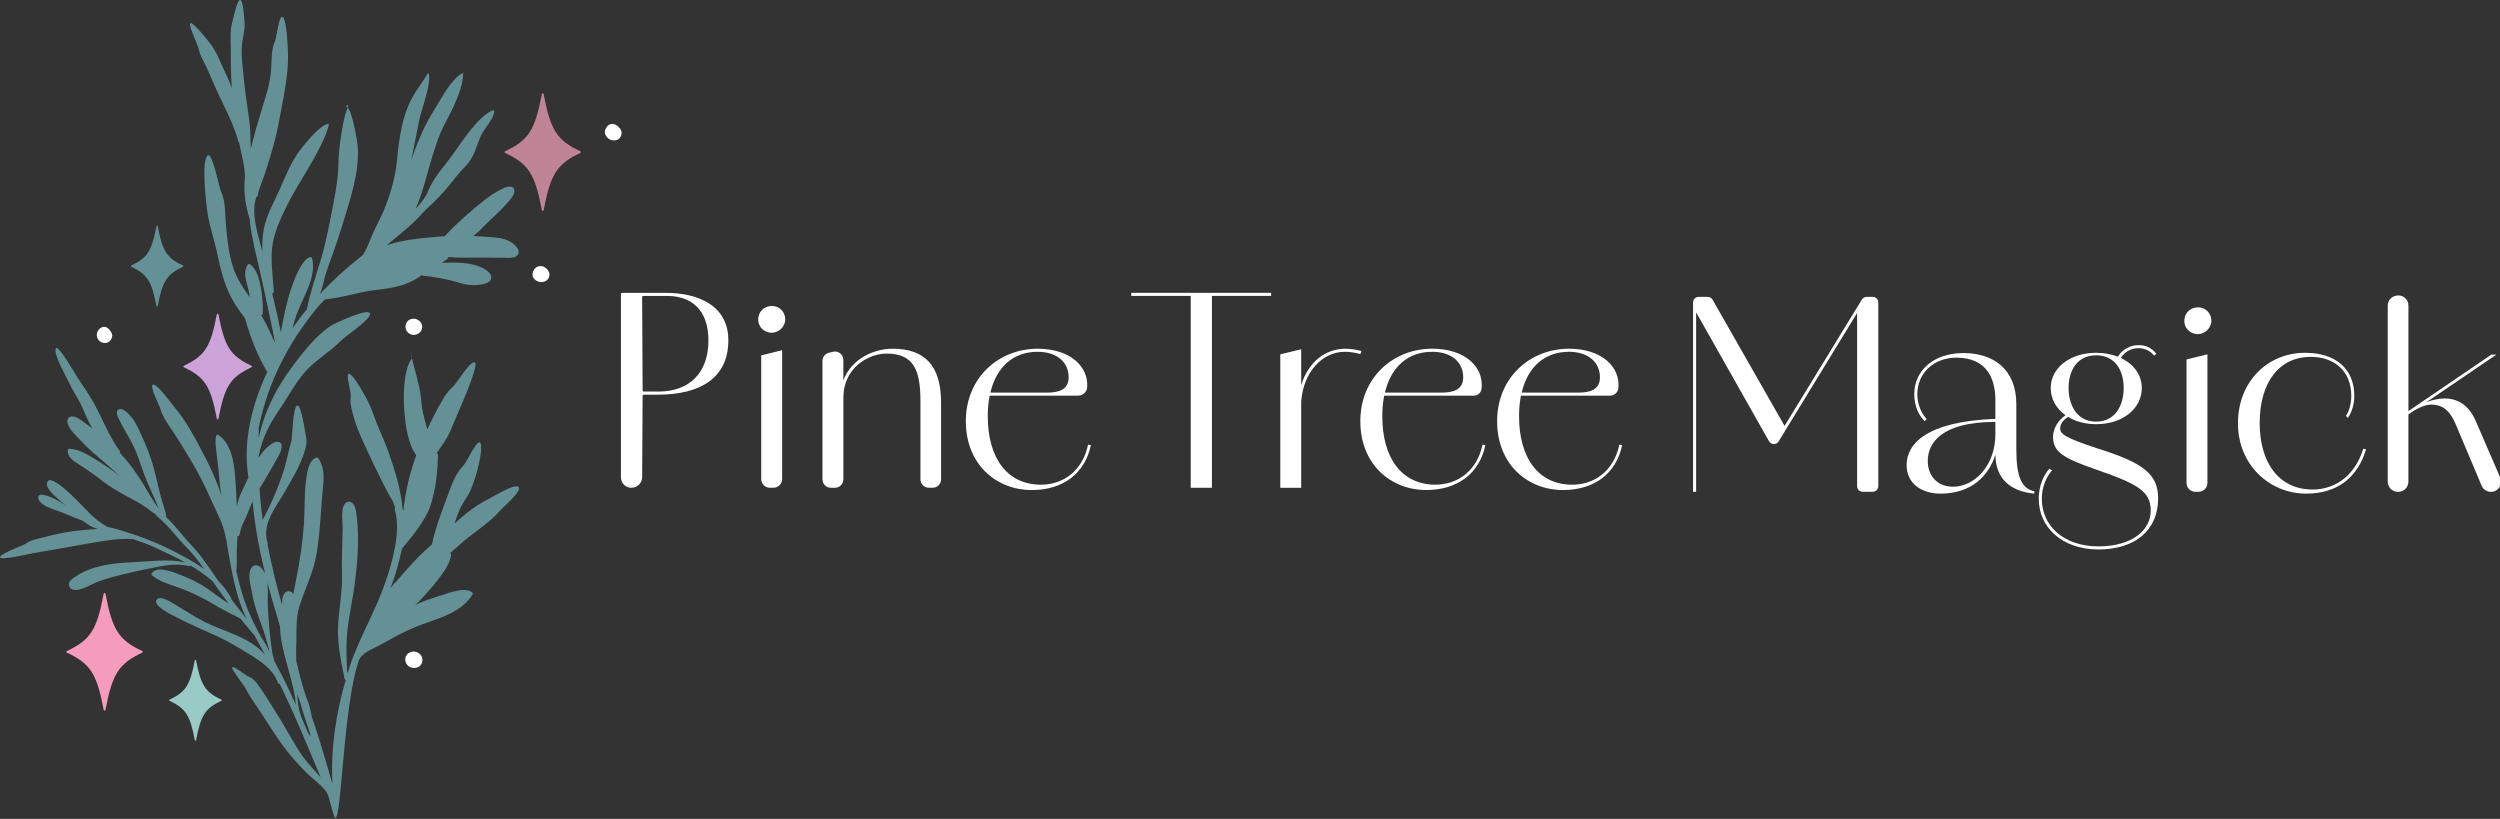 <svg width="922" height="302" viewBox="0 0 922 302" fill="none" xmlns="http://www.w3.org/2000/svg">
<rect x="0" y="0" width="922" height="302" fill="#333333" stroke="none"/>
<g clip-path="url(#clip0_292_172)">
<path d="M114.95 264.42C115 264.66 115.18 264.35 114.95 264.42V264.42Z" fill="#1A263A"/>
<path d="M148.24 202.33C148.23 202.38 148.21 202.43 148.2 202.49C148.26 202.51 148.4 202.43 148.24 202.33Z" fill="#1A263A"/>
<path d="M132.56 243.06C133.75 241.12 135.77 240.06 137.75 239.1C139.65 238.18 141.49 237.18 143.33 236.14C147.36 233.86 151.41 231.81 155.77 230.24C162.4 227.86 170.35 225.68 174.25 219.27C174.41 219.01 174.41 218.67 174.15 218.47C171.43 216.42 166.31 218.45 163.47 219.33C160.04 220.41 156.32 221.5 153.05 223.22C153.91 222.38 154.8 221.57 155.61 220.68C157.88 218.2 160.12 215.68 162.13 212.99C163.95 210.54 165.88 207.78 166.38 204.71C166.44 204.35 166.23 204.14 165.98 204.01C167.18 202.95 168.38 201.9 169.57 200.83C174.43 196.45 180.33 193.1 184.62 188.11C185.61 186.96 192.78 180.89 191.21 179.57C189.65 178.25 181.48 183.41 179.94 184.16C175.44 186.35 171.41 189.67 167.61 193.09C168.18 191.42 168.73 189.74 169.43 188.12C170.32 186.07 171.57 184.27 172.75 182.38C174.67 179.29 178.1 167.73 177.34 163.89C176.63 160.29 172.29 170.3 170.84 171.79C167.74 174.96 166.38 179.39 164.86 183.44C162.74 189.07 160.59 194.71 159.31 200.75C157.57 202.32 155.81 203.86 154.17 205.53C151.75 208.01 149.5 210.63 147.2 213.22C146.14 214.41 145.03 215.59 144.02 216.84C144.84 214.75 145.6 212.64 146.22 210.45C146.92 207.95 147.6 205.28 148.22 202.49C148.18 202.48 148.17 202.44 148.26 202.33C150.3 199.9 152.73 197 154.48 194.37C156.16 191.83 157.73 189.57 158.7 186.65C160.73 180.57 161.41 173.99 161.53 167.6C161.53 167.17 161.09 167.11 160.87 167.37C165.06 161.15 165.05 161.71 167.82 154.81C168.44 153.27 176.59 135.23 175.23 133.75C173.84 132.24 168.37 141.48 167.14 142.53C164.8 144.53 163.2 147.4 161.74 150.06C160.26 152.76 158.91 155.53 157.59 158.32C156.85 155.68 156.06 153.05 155.65 150.34C155.4 148.67 155.28 146.98 155.07 145.31C154.75 142.74 152.67 135.04 151.92 132.18C150.7 127.5 152.16 131.87 151.92 132.18C148.59 136.42 148.69 147.26 149.17 152.23C149.43 154.93 149.68 157.58 150.34 160.23C151 162.85 151.82 165.7 153.52 167.87C151.07 174.6 149.45 181.53 148.71 188.67C148.65 188.38 148.67 188.07 148.47 187.61C147.83 180.32 145.54 173.12 143.12 166.3C141.82 162.63 140.14 159.15 138.72 155.54C137.7 152.94 136.88 150.25 135.57 147.77C134.8 146.3 130.53 138.19 128.73 137.87C127.25 137.61 129.61 144.77 129.37 146.13C129.03 148.03 129.51 150.13 129.95 151.97C130.81 155.59 132.18 159.06 133.71 162.44C135.74 166.91 137.82 171.39 140.04 175.77C141.1 177.86 142.08 180 143.22 182.04C144.27 183.91 145.92 186 145.61 188.28C145.59 188.41 145.72 188.42 145.78 188.51C147.74 196.79 144.76 207.03 142.1 214.82C138.48 225.43 132.56 235.02 129.01 245.7C128.73 246.55 128.49 247.46 128.22 248.32C128.15 247.99 128.09 247.66 128.02 247.33C127.73 242.29 127.58 237.3 128.16 232.21C128.8 226.56 130.08 221.02 130.82 215.39C131.83 207.7 132.48 199.36 131.68 191.59C131.5 189.87 131.37 186.68 129.85 185.46C128.68 184.53 127.41 185.16 126.81 186.39C125.69 188.7 126.39 192.34 126.37 194.83C126.3 200.46 125.95 206.05 126.12 211.69C126.32 218.34 124.92 224.75 124.67 231.36C124.42 237.75 125.81 243.98 127.06 250.21C127.12 250.49 127.3 250.65 127.51 250.74C123.98 262.82 121.86 276.21 122.61 289.12C121.86 286.59 121.15 284.05 120.4 281.52C118.77 276.04 116.96 269.98 115.01 264.42C114.51 262.15 114.2 259.79 113.13 257.7C111.53 253.11 110.34 248.39 109.24 243.65C109.22 242.18 109.21 240.71 109.21 239.24C109.55 233.95 108.83 228.63 110.48 223.4C112.41 217.26 115.32 211.79 116.53 205.38C117.9 198.12 118.2 190.79 118.76 183.44C119.13 178.59 120.41 173.25 117.37 168.99C117.2 168.75 116.88 168.7 116.62 168.79C113.88 169.75 113.35 173.9 112.98 176.34C112.15 181.77 112.47 187.36 112.12 192.83C111.66 199.83 110.61 206.64 109.26 213.52C108.9 215.35 108.53 217.2 108.18 219.05C107.66 218.24 106.82 217.75 105.78 218.18C104.21 218.83 104.1 220.95 104.02 222.37C104.01 222.57 103.98 222.76 103.97 222.95C101.87 215.66 100.14 208.34 98.69 200.94C98.78 200.78 98.81 200.58 98.74 200.37C96.37 193.24 101.7 187.23 105.01 181.41C107.65 176.77 110.64 171.9 112.25 166.78C112.84 164.91 113.33 162.82 112.84 160.87C112.55 159.71 111.15 149.22 109.66 149.55C107.94 149.92 107.84 161.45 107.44 162.8C106.5 165.95 105.91 169.19 104.98 172.34C103.03 178.96 100.16 185.56 96.91 191.69C96.89 191.57 96.86 191.45 96.84 191.33C96.29 187.6 95.94 183.89 95.73 180.18C97.95 176.4 100.28 172.7 102.34 168.81C103.02 167.53 104.08 165.75 103.84 164.23C103.62 162.79 102.16 162.68 101.05 163.23C98.69 164.39 96.87 166.51 95.39 168.85C95.39 168.78 95.39 168.7 95.39 168.63C95.43 168.34 95.47 168.06 95.51 167.77C96.65 161.76 99.31 156.54 102.75 151.51C105.82 147.03 108.36 142.18 111.8 137.96C115.83 133.02 121.59 129.98 126 125.4C127.19 124.16 136.9 117.66 136.48 115.69C136.01 113.5 125.9 118.29 124.38 118.94C121.47 120.18 118.84 122.39 116.63 124.62C112.62 128.65 109.18 133.2 105.91 137.85C100.98 144.87 97.18 153.08 95.39 161.61C95.4 160.31 95.41 159 95.43 157.7C98.79 141.11 106.33 126.24 117.41 113C118.19 112.07 119.05 111.27 119.86 110.4C126.31 109.84 132.46 107.6 138.89 106.9C144.81 106.25 150.12 105.35 155.09 101.82C155.19 101.75 155.2 101.65 155.24 101.56C160 102.11 164.68 102.83 169.26 104.25C172.07 105.12 174.9 105.44 177.8 104.85C179.14 104.58 181.13 104.04 181.18 102.36C181.24 100.44 178.59 99.02 177.12 98.42C172.71 96.62 167.71 96.78 162.89 96.91C163.67 96.42 164.46 95.95 165.19 95.38C165.4 95.21 165.33 94.99 165.25 94.79C167.11 94.91 168.96 95.04 170.84 95.03C175.92 94.98 180.96 94.96 186.04 95.06C187.45 95.09 190.07 95.34 190.99 93.94C192.11 92.24 189.81 90.17 188.55 89.35C185.68 87.47 181.99 87.56 178.7 87.29C177.3 87.18 175.94 87.11 174.57 87.02C176.36 85.66 177.92 84.02 179.49 82.43C180.76 81.14 182.1 79.94 183.4 78.69C184.73 77.41 186.04 76.09 187.25 74.69C188.15 73.65 189.29 72.41 189.64 71.04C189.86 70.17 189.6 69.2 188.67 68.9C187.62 68.56 186.35 69.13 185.42 69.56C182.73 70.79 180.2 72.56 177.89 74.4C173.72 77.72 167.9 82.83 164.05 87.09C157.07 87.71 149.41 88.1 142.64 90.44C147.21 86.51 152.48 82.66 156.42 77.91C155.83 78.45 156.69 78.02 156.42 77.91C165.76 69.46 166.41 66.67 171.5 61.51C174.88 58.08 175.5 54.35 177.43 49.86C178.22 48.04 183.49 42.06 181.95 40.56C181.78 40.39 182.16 40.47 181.95 40.56C175.8 43.09 169.75 53.44 165.88 58.47C163.97 60.96 161.96 63.36 160.26 66C159.21 67.63 158.23 69.4 157.56 71.34C156.39 73.46 154.87 75.31 153.25 77.07C153.62 76.25 153.95 75.44 154.25 74.68C155.88 70.57 156.93 66.28 158.16 62.05C159.88 56.1 161.62 50.04 164.59 44.58C166.99 40.18 170.99 32.16 170.79 26.95C170.77 26.49 171.16 26.83 170.79 26.95C167.89 27.89 164.42 33.43 162.93 35.92C160.87 39.38 158.63 42.76 156.84 46.37C154.83 50.4 153.18 54.69 151.69 59.04C151.81 58.43 151.95 57.82 152.07 57.2C152.86 52.91 153.79 48.65 154.6 44.35C155.25 40.92 159.37 30.3 158.03 26.94C157.88 26.57 158.03 26.94 153.63 33.38C148.28 41.22 147.21 50.93 146.36 59.53C145.74 65.81 143.87 71.94 141.49 77.76C140.26 80.77 138.56 83.55 137.33 86.55C136.27 89.12 135.3 91.62 133.9 93.98C128.12 98.53 122.85 103.24 117.98 108.52C119.09 106.09 119.43 102.97 120.22 100.68C122.23 94.91 124.38 89.2 126.15 83.36C128.96 74.09 132.57 63.96 131.95 54.17C131.83 52.29 129.92 41.1 128.25 39.76C126.78 38.59 129.04 38.43 128.25 39.76C126.56 42.59 124.86 55.79 124.85 58.95C124.83 64.29 124.04 69.48 123.03 74.72C121.68 81.66 120.42 88.63 118.42 95.42C116.59 101.61 114.39 107.74 113.18 114.1C112.73 114.65 112.26 115.15 111.82 115.72C110.49 117.43 109.18 119.21 107.9 121.05C107.91 120.99 107.92 120.93 107.93 120.87C108.67 117.5 109.95 114.43 111.37 111.31C113.62 106.37 116.43 100.77 115.09 95.21C115.01 94.89 114.58 94.71 114.29 94.83C112.61 95.48 111.56 97.16 110.7 98.65C109.38 100.96 108.41 103.48 107.54 106C105.69 111.36 104.59 116.92 103.59 122.5C103.12 120.21 102.63 117.93 102.12 115.64C101.58 113.16 100.94 110.71 100.39 108.25C100.7 108.18 100.98 107.96 100.96 107.56C100.71 102.35 99.84 97.03 100.32 91.81C100.82 86.28 103.28 80.98 105.71 76.05C107.95 71.51 110.58 67.24 113.19 62.91C115.52 59.05 120.6 50.21 121.32 45.7C121.39 45.24 121.75 45.72 121.32 45.7C118.35 45.57 112.26 53.25 110.69 55.32C107.52 59.51 105.57 64.35 103.47 69.13C101.25 74.2 98.3 79.11 97.26 84.61C96.76 87.26 96.72 89.96 96.74 92.66C96.71 92.53 96.68 92.39 96.65 92.26C95.2 86.74 92.33 78.37 94.63 72.55C94.78 72.55 94.94 72.51 94.98 72.31C95.58 69.25 96.9 66.46 97.88 63.51C99.07 59.93 100.12 56.28 101.13 52.65C102.22 48.75 102.9 44.79 103.65 40.82C104.95 33.94 106.4 26.82 106.22 19.79C106.18 18.08 105.79 7.51 104.3 6.27C102.9 5.11 102.09 13.71 101.44 15.12C100.07 18.08 100.19 21.98 100.02 25.17C99.74 30.56 98.08 35.39 96.49 40.52C95.04 45.18 93.69 49.99 92.48 54.82C92.37 51.14 92.36 47.49 91.86 43.8C91.17 38.68 90.31 33.59 89.85 28.44C89.47 24.19 88.72 19.41 89.4 15.18C89.76 12.98 90.34 10.74 90.2 8.5C89.15 -8.89 86.49 5.16 85.57 8.58C84.88 11.15 85.03 13.94 85.09 16.58C85.2 21.61 85.05 26.63 85.43 31.66C85.45 31.95 85.51 32.24 85.54 32.53C84.46 29.6 83.04 26.81 81.75 23.88C80.56 21.17 79.27 18.19 77.38 15.84C64.17 -0.64 72.79 15.41 73.32 18.24C73.73 20.42 75.09 22.51 76.03 24.5C77.4 27.42 78.57 30.42 79.92 33.35C82.79 39.58 86.21 45.75 87.98 52.42C88.02 52.58 88.12 52.66 88.22 52.73C88.95 56.81 90.42 61.34 90.32 65.55C89.94 65.64 90.31 66 90.32 65.55C89.72 70.81 90.54 75.74 92.06 80.73C92.25 82.8 92.56 84.85 92.89 86.66C94.14 93.42 95.98 100.08 97.36 106.81C98.67 113.19 100.2 119.6 101.38 126.04L101.23 126.11C99.77 122.73 98.19 119.42 96.35 116.23C96.63 116.14 96.88 115.95 96.9 115.59C97.05 112.32 96.77 108.98 96.14 105.78C95.58 102.94 94.74 99.31 92.25 97.49C91.92 97.25 91.51 97.32 91.29 97.68C89 101.63 91.93 105.56 92.07 109.59C89.65 106.19 87.35 102.81 86 98.7C84.34 93.64 83.8 88.3 83.32 83.03C82.96 79.08 83.26 74.25 81.5 70.6C80.87 69.28 78.38 56.24 76.66 57.3C74.04 58.92 76.15 76.17 76.52 78.5C77.36 83.85 79.21 88.98 80.29 94.28C81.23 98.88 82.37 103.39 84.3 107.69C85.87 111.19 87.99 114.32 90.33 117.32C92.25 124.14 94.84 130.94 98.46 137.08C98.59 136.92 98.71 136.76 98.83 136.59C93.07 148.71 89.72 162 91.41 174.58C91.41 174.67 91.41 174.75 91.46 175.02C91.51 175.38 91.56 175.74 91.61 176.1C90.8 177.83 89.99 179.57 89.17 181.3C88.35 183.04 87.72 184.84 87.31 186.7C87.2 184.4 87.16 182.09 87 179.8C86.57 173.54 86.34 164.26 80.48 160.37C80.28 160.24 79.92 160.23 79.83 160.52C79.29 162.13 79.48 163.81 79.69 165.47C79.95 167.57 80.11 169.68 80.39 171.78C80.87 175.26 80.99 179 81.61 182.54C80.01 177.8 78.02 173.17 75.65 168.62C72.28 162.14 68.73 155.19 63.9 149.62C63.1 148.7 57.9 141.43 56.44 141.85C54.94 142.28 58.87 149.65 59.16 150.79C59.89 153.59 61.76 156.14 63.35 158.5C65.77 162.11 68.05 165.84 70.29 169.57C73.21 174.44 75.77 179.57 78.06 184.77C80.01 189.19 82.68 193.82 83.28 198.66C83.28 198.74 83.37 198.73 83.41 198.77C84.64 206.07 85.76 213.44 87.93 220.53C88.74 223.16 89.78 225.68 90.91 228.17C88.99 225.83 87.13 223.43 85.32 220.98C85.32 220.88 85.34 220.78 85.29 220.67C84.03 218.29 82.39 216.18 80.51 214.26C77.3 209.63 74.34 204.96 70.41 200.88C67.39 197.75 64.72 193.87 61.43 190.9C60.96 187.96 59.78 185.19 59.06 182.29C58.08 178.32 57.28 174.33 56.05 170.42C55 167.07 53.68 163.85 52.23 160.66C50.99 157.94 49.75 155.07 47.65 152.89C46.89 152.1 45.05 150.31 43.75 150.99C42.46 151.66 43.43 153.63 43.84 154.52C45.44 157.97 47.58 161.13 49.24 164.54C50.84 167.84 51.86 171.38 53.11 174.81C54.32 178.12 55.91 181.27 57.29 184.5C57.71 185.49 58.08 186.53 58.5 187.53C56.38 184.68 54.66 181.55 52.82 178.51C50.42 174.53 47.68 170.77 44.54 167.34C44.4 167.19 44.25 167.05 44.11 166.91C44.26 166.77 44.33 166.57 44.18 166.36C40.23 160.96 37.82 154.43 34.56 148.59C32.82 145.48 30.82 142.55 28.83 139.61C27.6 137.79 23.06 129.65 21.15 128.42C20.96 128.3 20.65 128.29 20.56 128.55C19.73 130.85 24.51 139.02 25.47 141.13C26.67 143.74 28.28 146.13 29.6 148.68C31.01 151.4 32.19 155.14 34.12 158.02C33.02 157.18 31.91 156.36 30.8 155.58C29.61 154.74 27.76 153.3 26.18 153.63C24.84 153.9 24.62 155.22 25.01 156.36C25.77 158.59 27.87 160.47 29.43 162.16C32.31 165.28 35.54 168.02 38.78 170.75C40.82 172.47 42.73 174.31 44.7 176.1C43.94 175.48 43.2 174.83 42.41 174.25C39.53 172.13 36.5 170.13 33.41 168.32C30.95 166.88 28.3 165.56 25.4 165.5C25.23 165.5 25.08 165.66 25.05 165.82C24.5 168.31 27.13 170.02 28.94 171.16C32.17 173.19 35.15 175.35 38.18 177.68C42.03 180.63 46.33 182.72 50.56 185.07C52.54 186.17 54.3 187.39 56.07 188.79C56.57 189.18 57.07 189.53 57.57 189.85C57.6 190.05 57.67 190.24 57.88 190.4C62.07 193.66 65.11 198.16 68.83 201.92C71.28 204.39 73.33 207.11 75.31 209.89C70.33 206.3 64.6 203.51 59.37 201.01C57.83 200.27 56.26 199.72 54.7 199.1C54.64 199.03 54.59 198.96 54.48 198.93C54.35 198.89 54.21 198.89 54.09 198.85C50.47 197.45 46.82 196.21 43.02 195.13C41.83 194.79 40.6 194.51 39.39 194.2C36.91 192.68 34.64 191.07 32.64 188.9C31.78 187.96 30.88 187.05 29.98 186.15C28.78 184.95 19.05 174.62 17.51 177.63C16.42 179.75 19.85 182.57 21.13 183.75C22.16 184.7 23.25 185.56 24.35 186.41C23.36 185.77 22.37 185.13 21.31 184.59C19.67 183.76 17.92 182.86 16.1 182.5C15.54 182.39 14.77 182.3 14.35 182.77C13.83 183.34 14.23 184.26 14.58 184.79C15.27 185.82 16.45 186.48 17.55 186.99C18.84 187.6 20.2 188.04 21.54 188.5C24.52 189.54 27.36 190.96 30.34 191.98C31.24 192.61 32.13 193.25 33.08 193.82C34.02 194.38 35.02 194.75 36.03 195.1C32.98 195.17 29.92 195.54 26.96 195.91C23.45 196.35 20.02 197.17 16.59 198.04C14.17 198.65 11.38 199.08 9.32 200.59C8.51 201.18 -0.73 204.52 0.05 205.61C0.8 206.66 10.71 204.29 11.71 204.12C18.95 202.85 26.18 201.59 33.42 200.31C38.41 199.43 43.97 198.41 49.21 198.87C51.83 199.72 54.42 200.67 56.93 201.82C60.56 203.49 64.47 205.3 68.26 207.39C61.9 206.02 55.05 207.09 48.63 207.37C41.27 207.69 34.16 208.55 27.83 212.62C26.74 213.32 25.03 214.48 25.49 216.02C25.95 217.57 27.65 217.77 28.98 217.49C31.34 217.01 33.38 215.64 35.58 214.75C39.32 213.24 43.38 212.27 47.29 211.35C51.15 210.44 55.06 209.63 58.96 208.9C62.54 208.23 66.18 207.86 69.74 208.84C70.01 208.91 70.17 208.75 70.23 208.55C73.16 210.28 75.95 212.19 78.43 214.39C78.71 214.79 78.98 215.19 79.27 215.6C80.92 217.94 82.6 220.27 84.32 222.57C84.28 222.55 84.24 222.51 84.2 222.49C82.26 221.27 80.44 220 78.62 218.61C75.62 216.31 72.6 214.58 69.14 213.1C66.64 212.03 64.11 210.91 61.44 210.33C59.55 209.92 57.01 209.64 55.88 211.57C55.78 211.74 55.86 211.98 56 212.1C58.51 214.25 61.74 215.27 64.81 216.32C68.19 217.47 71.43 218.91 74.61 220.53C77.95 222.22 81.06 224.33 84.41 225.98C85.47 226.5 86.54 226.99 87.58 227.55C87.93 227.74 88.35 227.97 88.76 228.21C89.12 228.66 89.47 229.13 89.83 229.57C91.2 231.2 92.61 232.83 93.96 234.49C95.19 236.81 96.44 239.13 97.7 241.45C97.7 241.46 97.71 241.47 97.72 241.49C92.2 234.89 82.68 233.06 75.23 229.24C71.46 227.31 67.97 224.94 64.32 222.81C63.08 222.09 59.45 219.6 57.95 220.96C55.55 223.13 63.94 227.05 65 227.61C69.89 230.17 74.99 232.27 79.99 234.59C83.84 236.38 87.57 238.56 91.18 240.79C95.57 243.49 100.84 246.72 102.53 251.9C102.63 252.21 102.9 252.23 103.12 252.12C108.61 263.43 113.41 275.01 118.25 286.65C115.21 283.36 112.22 280.13 109.84 276.27C107.09 271.81 104.63 267.19 101.8 262.77C99.9 259.8 98.08 256.77 96.09 253.86C95.01 252.28 93.56 250.15 91.63 249.52C90.58 249.17 85.64 244.9 85.59 246.26C85.56 247.07 90.03 252.9 90.34 253.49C91.29 255.27 92.26 257 93.42 258.66C98.54 265.96 102.68 273.69 108.67 280.36C110.82 282.76 112.97 285.07 115.43 287.17C117.18 288.67 119.32 290.38 120.64 292.46C120.79 292.83 120.94 293.2 121.09 293.56C121.73 295.78 122.36 298 122.98 300.22C125.88 310.58 126.08 260.7 132.52 243.09L132.56 243.06ZM172.9 86.93C172.9 86.93 172.8 86.93 172.75 86.93C172.84 86.93 172.9 86.93 172.9 86.93ZM96.26 234.92C93.98 230.7 91.85 226.42 90.28 221.92C88.97 218.15 88 214.29 87.1 210.4C87.16 210.34 87.22 210.28 87.23 210.17C87.48 207.78 87.21 205.4 87.33 203.01C87.42 201.21 87.52 199.43 87.58 197.64C87.81 197.77 88.13 197.77 88.22 197.48C88.63 196.23 88.82 194.91 89.32 193.69C89.9 192.29 90.68 191 91.22 189.57C91.82 187.99 92.44 186.45 93.13 184.94C93.45 188.24 93.84 191.54 94.37 194.82C95.29 200.58 96.47 206.21 97.84 211.78C97.57 211.12 97.23 210.5 96.78 209.93C96.01 208.96 94.8 207.99 93.54 208.68C92.12 209.46 91.94 211.34 91.99 212.78C92.06 214.76 92.59 216.69 92.93 218.63C93.47 221.68 94.3 224.61 95.38 227.51C96.54 230.62 97.64 233.67 98.48 236.89C98.69 237.7 98.93 238.5 99.15 239.31C99.2 239.67 99.28 240.03 99.34 240.38C98.51 238.44 97.48 236.62 96.25 234.91L96.26 234.92ZM102.45 246.16C102.05 245.42 101.63 244.68 101.23 243.94C101.15 243.51 101.05 243.09 100.91 242.65C100.76 242.2 100.65 241.74 100.51 241.29C99.55 235.41 99.09 229.54 98.76 223.56C98.61 220.92 98.98 217.69 98.61 214.77C99.72 219.05 100.95 223.32 102.27 227.61C102.62 228.74 102.94 229.88 103.24 231.03C103.33 234.28 103.94 237.5 104.7 240.65C106.05 246.18 107.87 251.62 108.84 257.23C108.91 258.13 109 259.03 109.14 259.92C107.03 255.28 104.85 250.68 102.45 246.17V246.16ZM109.59 255.9C109.95 256.95 110.31 257.99 110.72 259.02C111.79 263.24 113.32 267.37 114.69 271.53C114.44 271.15 114.14 270.8 113.87 270.43C114 270.86 114.13 271.3 114.26 271.73C113.14 269.06 112 266.4 110.84 263.75C110.84 263.73 110.87 263.73 110.86 263.7C110.03 261.16 109.73 258.54 109.59 255.91V255.9Z" fill="#649196"/>
<path d="M153.12 117.59C148.98 117.03 148.27 122.51 151.93 123.43C154.11 123.98 156.58 121.82 155.39 119.21C155.06 118.49 153.93 117.7 153.13 117.58L153.12 117.59Z" fill="white"/>
<path d="M227.29 51.69C229.21 51.26 229.94 48.5 228.43 47.16C226.93 45.15 224.13 45.06 223.2 47.96C222.57 49.83 224.52 52.3 227.29 51.69Z" fill="white"/>
<path d="M200.58 98.41C200 98.07 199.23 98.1 198.57 98.23C196.99 98.54 195.34 101.42 197.24 103.07C198.25 104.01 199.85 104.42 201.3 103.62C201.79 103.35 202.35 102.71 202.52 102.04C202.56 101.89 202.54 101.93 202.62 101.61C202.93 100.39 201.63 98.84 200.58 98.41Z" fill="white"/>
<path d="M39.57 120.89C37.41 119.54 34.8 122.42 36.01 124.87C36.29 125.44 36.81 125.94 37.39 126.19C39.04 126.99 41.13 126.25 41.42 123.76C41.4 123.07 40.67 121.59 39.56 120.89H39.57Z" fill="white"/>
<path d="M152.68 240.27C152.27 240.23 151.95 240.34 151.61 240.49C149.85 240.79 148.71 243.08 149.99 244.96C150.46 245.65 151.21 246.17 152.05 246.29C156.69 247 157.14 240.7 152.68 240.27Z" fill="white"/>
<path d="M214.05 55.79C205.41 51.71 203.04 48.1 200.5 34.67C200.43 34.3 199.91 34.3 199.84 34.67C197.29 48.1 194.93 51.71 186.29 55.79C186.03 55.91 186.03 56.28 186.29 56.4C194.93 60.48 197.3 64.09 199.84 77.52C199.91 77.89 200.43 77.89 200.5 77.52C203.05 64.09 205.41 60.48 214.05 56.4C214.31 56.28 214.31 55.91 214.05 55.79Z" fill="#C08497"/>
<path d="M58.16 83.4C58.11 83.15 57.75 83.15 57.7 83.4C55.95 92.65 54.32 95.13 48.37 97.94C48.19 98.02 48.19 98.28 48.37 98.36C54.32 101.17 55.95 103.65 57.7 112.9C57.75 113.15 58.11 113.15 58.16 112.9C59.91 103.65 61.54 101.17 67.49 98.36C67.67 98.28 67.67 98.02 67.49 97.94C61.54 95.13 59.91 92.65 58.16 83.4Z" fill="#649196"/>
<path d="M52.45 240.09C43.81 236.01 41.44 232.4 38.9 218.97C38.83 218.6 38.31 218.6 38.24 218.97C35.69 232.4 33.33 236.01 24.69 240.09C24.43 240.21 24.43 240.58 24.69 240.7C33.33 244.78 35.7 248.39 38.24 261.82C38.31 262.19 38.83 262.19 38.9 261.82C41.45 248.39 43.81 244.78 52.45 240.7C52.71 240.58 52.71 240.21 52.45 240.09Z" fill="#F59BBB"/>
<path d="M81.64 258.03C75.69 255.22 74.06 252.74 72.31 243.49C72.26 243.24 71.9 243.24 71.85 243.49C70.1 252.73 68.47 255.22 62.52 258.03C62.34 258.11 62.34 258.37 62.52 258.45C68.47 261.26 70.1 263.74 71.85 272.99C71.9 273.24 72.26 273.24 72.31 272.99C74.06 263.74 75.69 261.26 81.64 258.45C81.82 258.37 81.82 258.11 81.64 258.03Z" fill="#9ACAC6"/>
<path d="M67.79 135.45C75.55 139.12 77.68 142.36 79.97 154.42C80.03 154.75 80.5 154.75 80.57 154.42C82.86 142.35 84.99 139.11 92.75 135.45C92.98 135.34 92.98 135.01 92.75 134.9C84.99 131.23 82.86 127.99 80.57 115.93C80.51 115.6 80.04 115.6 79.97 115.93C77.68 128 75.55 131.24 67.79 134.9C67.56 135.01 67.56 135.34 67.79 135.45Z" fill="#CBA3D8"/>
<path d="M232.86 179.89C235.04 179.89 236.81 178.13 236.83 175.95L236.99 146C236.99 145.75 237.19 145.55 237.44 145.55H242.64C258.35 145.55 268.7 139.34 268.61 125.32C268.52 112.62 257.41 108.01 245.56 108.01H229.45C229.2 108.01 229 108.21 229 108.46V176.03C229 178.16 230.73 179.9 232.87 179.9L232.86 179.89ZM237.26 109.13H245.93C254.87 109.13 261.17 114.12 261.27 125.31C261.37 137.73 254.03 144.41 242.83 144.41H237.45C237.2 144.41 237 144.21 237 143.96L236.82 109.58C236.82 109.33 237.02 109.12 237.27 109.12L237.26 109.13Z" fill="white"/>
<path d="M280.74 131.06V176.7C280.74 178.46 282.17 179.88 283.92 179.88H285.23C287.01 179.88 288.45 178.44 288.45 176.65V129.17C288.45 129.17 288.45 129.16 288.44 129.16L280.75 131.04C280.75 131.04 280.75 131.04 280.75 131.05L280.74 131.06Z" fill="white"/>
<path d="M311.04 176.8V146.68C311.04 135.58 320.36 130.4 326.94 130.4C337.2 130.4 339.46 136.8 339.46 147.99V176.79C339.46 178.5 340.85 179.88 342.55 179.88H343.98C345.69 179.88 347.07 178.49 347.07 176.79V148.46C347.07 134.63 340.86 128.61 329.19 128.61C322.22 128.61 313.98 132.34 311.03 140.27V132.74C311.03 130.73 309.15 129.26 307.2 129.73L305.68 130.1C304.29 130.44 303.32 131.68 303.32 133.11V176.8C303.32 178.51 304.71 179.89 306.41 179.89H307.93C309.64 179.89 311.02 178.5 311.02 176.8H311.04Z" fill="white"/>
<path d="M383.96 178.76C371.44 178.76 364.29 168.97 364.29 153.45C364.29 150.73 364.53 148.22 364.99 145.92H397.6C399.32 145.92 400.81 144.62 400.94 142.91C401.56 135.25 394.72 128.61 382.73 128.61C368.24 128.61 356.2 139.34 356.2 155.33C356.2 171.32 367.49 180.73 380.48 180.73C392.05 180.73 400.15 174.61 402.31 164.17L401.28 163.98C399.21 173.95 391.78 178.75 383.97 178.75L383.96 178.76ZM382.64 129.74C390.07 129.74 394.12 133.79 394.12 139.15C394.12 143.76 390.45 144.8 386.03 144.8H365.25C367.53 135.19 373.82 129.75 382.64 129.75V129.74Z" fill="white"/>
<path d="M439.14 108H417.22V109.13H439.14V179.89H446.95V109.13H468.78V108H446.95H439.14Z" fill="white"/>
<path d="M479.88 148.07C480.72 137.14 487.69 129.74 495.97 129.74C497.85 129.74 500.2 130.12 501.71 130.59L502.09 129.46C500.49 128.99 498.04 128.61 496.16 128.61C488.85 128.61 482.58 133.39 479.88 142V128.8L472.17 130.68V179.89H479.88V148.07Z" fill="white"/>
<path d="M529.46 178.76C516.95 178.76 509.79 168.97 509.79 153.45C509.79 150.73 510.03 148.22 510.49 145.92H543.56C545.02 145.92 546.23 144.81 546.4 143.36C547.33 135.51 540.47 128.6 528.23 128.6C513.74 128.6 501.69 139.33 501.69 155.32C501.69 171.31 512.98 180.72 525.97 180.72C537.54 180.72 545.64 174.6 547.8 164.16L546.76 163.97C544.69 173.94 537.26 178.74 529.45 178.74L529.46 178.76ZM528.15 129.74C535.58 129.74 539.63 133.79 539.63 139.15C539.63 143.76 535.96 144.8 531.54 144.8H510.76C513.04 135.19 519.34 129.75 528.15 129.75V129.74Z" fill="white"/>
<path d="M597.21 163.99C595.14 173.96 587.71 178.76 579.9 178.76C567.38 178.76 560.23 168.97 560.23 153.45C560.23 150.73 560.47 148.22 560.93 145.92H593.78C595.36 145.92 596.71 144.72 596.86 143.15C597.64 135.39 590.79 128.61 578.67 128.61C564.18 128.61 552.14 139.34 552.14 155.33C552.14 171.32 563.43 180.73 576.42 180.73C587.99 180.73 596.09 174.61 598.25 164.17L597.22 163.98L597.21 163.99ZM578.58 129.74C586.01 129.74 590.06 133.79 590.06 139.15C590.06 143.76 586.39 144.8 581.97 144.8H561.19C563.47 135.19 569.76 129.75 578.58 129.75V129.74Z" fill="white"/>
<path d="M690.66 109.49H688.41C687.69 109.49 687.03 109.86 686.66 110.47L658.15 157.07L631.59 110.52C631.22 109.88 630.54 109.48 629.8 109.48H626.46C625.32 109.48 624.4 110.4 624.4 111.54V181.37H625.53V115.19L652.41 162.73C652.78 163.37 653.46 163.77 654.2 163.77C654.94 163.77 655.58 163.4 655.96 162.79L684.9 115.41V179.31C684.9 180.45 685.82 181.37 686.96 181.37H690.66C691.8 181.37 692.72 180.45 692.72 179.31V111.54C692.72 110.4 691.8 109.48 690.66 109.48V109.49Z" fill="white"/>
<path d="M743.62 165.48V149.11C743.62 135.94 734.96 130.2 724.05 130.2C712.57 130.29 705.98 137.07 705.98 145.35C705.98 149.87 707.77 153.44 709.84 155.32L710.59 154.57C708.8 152.69 707.11 149.39 707.11 145.35C707.11 137.73 713.04 131.8 721.88 131.9C732.23 132.09 735.9 138.96 735.9 147.61V154.48C710.5 155.42 703.16 163.7 703.16 171.51C703.16 178.28 708.62 182.05 715.67 182.05C727.13 182.05 733.51 175.39 735.91 167.65C735.99 177.02 741.89 181.21 750.21 182.05L750.3 181.2C745.41 180.17 743.62 175.65 743.62 165.49V165.48ZM720.28 179.5C714.45 179.5 710.96 175.45 710.96 170C710.96 163.41 715.95 155.6 735.89 155.6V160.21C735.89 171.78 728.17 179.5 720.27 179.5H720.28Z" fill="white"/>
<path d="M773.531 165.38C760.921 161.24 759.791 159.92 759.791 157.85C759.791 156.54 760.851 154.82 762.731 153.77C765.521 155.45 769.061 156.44 773.061 156.44C782.851 156.44 789.901 150.7 789.901 143.08C789.901 138.27 786.891 134.25 782.151 132.02C783.711 129.55 786.161 128.41 788.681 128.41C790.471 128.41 792.821 129.07 794.421 131.14L795.271 130.48C793.111 127.75 790.661 127.28 788.681 127.28C785.871 127.28 782.841 128.66 781.071 131.55C778.721 130.63 776.011 130.11 773.061 130.11C763.461 130.11 756.311 135.66 756.311 143.09C756.311 147.18 758.361 150.72 761.751 153.13C759.261 154.83 757.161 157.84 757.161 161.06C757.161 166.71 760.921 168.96 772.871 173.1C788.681 178.56 793.191 181.29 793.191 188.34C793.191 195.39 786.511 201.51 773.811 201.51C760.731 201.42 753.021 193.7 753.021 183.92C753.021 179.4 754.811 175.73 756.781 173.48L755.841 172.82C753.681 175.17 751.891 179.22 751.891 183.92C751.891 194.18 760.081 202.55 773.811 202.64C787.551 202.64 795.921 195.49 795.921 183.82C795.921 174.79 790.371 170.65 773.531 165.38ZM773.061 131.04C780.121 131.04 783.221 136.69 783.221 143.08C783.221 149.47 780.121 155.5 773.061 155.5C766.001 155.5 762.901 149.48 762.901 143.08C762.901 136.68 766.011 131.04 773.061 131.04Z" fill="white"/>
<path d="M810.66 113.34C807.74 113.34 805.58 115.5 805.58 118.33C805.58 120.73 807.25 122.69 809.63 123.13C812.75 123.71 815.77 121.09 815.54 117.92C815.34 115.3 813.26 113.34 810.66 113.34Z" fill="white"/>
<path d="M806.381 132.54C806.381 132.54 806.381 132.54 806.381 132.55V178.1C806.381 179.91 807.851 181.38 809.661 181.38H810.801C812.621 181.38 814.101 179.9 814.101 178.08V130.68C814.101 130.68 814.101 130.67 814.091 130.67L806.401 132.55L806.381 132.54Z" fill="white"/>
<path d="M852.85 180.53C840.34 180.53 833.37 170.46 833.37 156.07C833.37 140.54 840.9 131.61 852.19 131.61C860.85 131.61 867.15 136.78 867.15 146.01C867.15 148.83 866.4 151.56 865.17 153.44L865.92 154.1C867.33 152.03 868.27 149.11 868.27 146.01C868.27 136.13 861.5 130.11 850.11 130.11C836.28 130.11 825.36 140.74 825.36 156.08C825.36 171.42 836.93 182.05 850.58 182.05C862.43 182.05 869.68 175.65 872.6 165.68L871.56 165.49C868.74 174.9 861.68 180.54 852.84 180.54L852.85 180.53Z" fill="white"/>
<path d="M913.071 155.32C910.251 148.73 905.641 146.95 901.681 146.95C899.401 146.95 897.121 147.47 894.901 148.29L920.691 130.77H918.811L888.231 151.61V112.69C888.231 110.26 885.951 108.47 883.591 109.06L883.451 109.09C881.781 109.5 880.601 111 880.601 112.72V177.65C880.601 179.72 882.281 181.39 884.341 181.39H884.481C886.551 181.39 888.221 179.71 888.221 177.65V152.83L890.351 151.39C892.461 150.17 894.681 149.22 896.691 149.22C899.981 149.22 903.091 150.54 905.541 156.18L915.211 179.11C915.791 180.5 917.151 181.4 918.661 181.4C921.351 181.4 923.171 178.64 922.101 176.17L913.081 155.34L913.071 155.32Z" fill="white"/>
<path d="M283.67 122.63C286.79 123.21 289.81 120.59 289.58 117.42C289.38 114.8 287.3 112.84 284.7 112.84C281.78 112.84 279.62 115 279.62 117.83C279.62 120.23 281.29 122.19 283.67 122.63Z" fill="white"/>
</g>
<defs>
<clipPath id="clip0_292_172">
<rect width="921.99" height="301.59" fill="white"/>
</clipPath>
</defs>
</svg>
